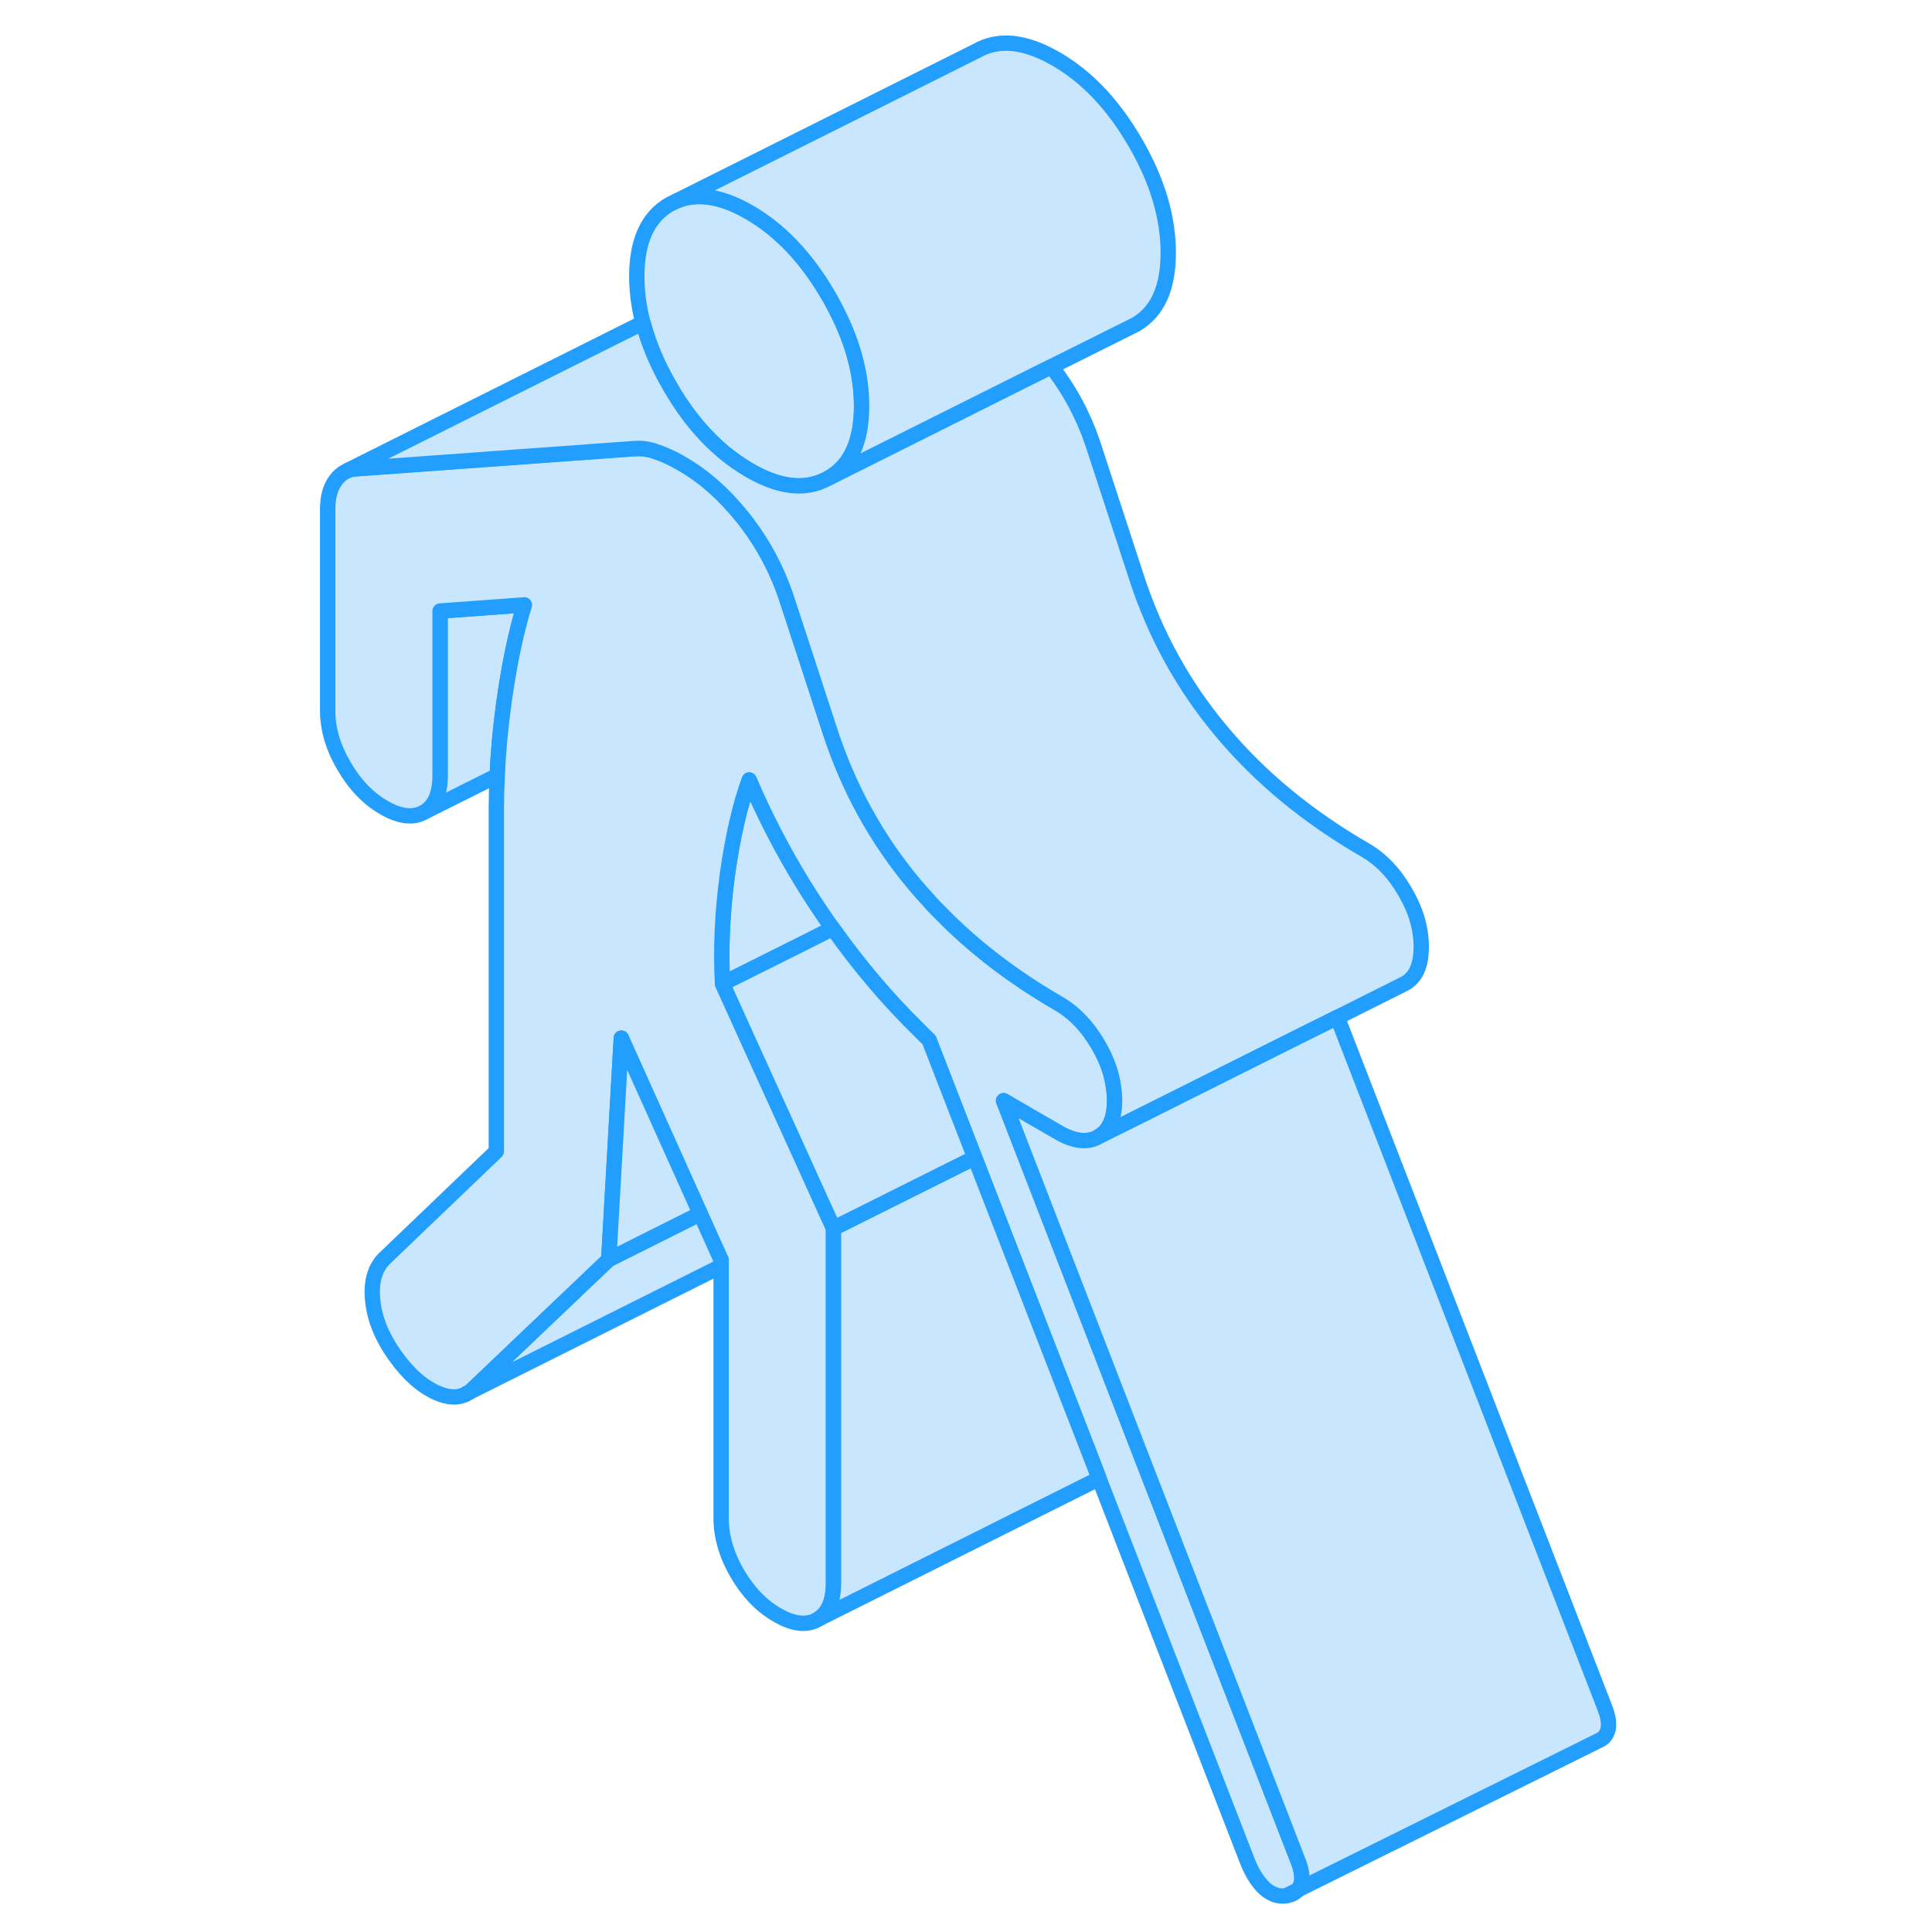 <svg width="48" height="48" viewBox="0 0 89 126" fill="#c8e7ff" xmlns="http://www.w3.org/2000/svg" stroke-width="1px" stroke-linecap="round" stroke-linejoin="round"><path d="M15.7 39.449C15.15 41.239 14.71 43.349 14.37 45.779C14.14 47.439 13.99 49.039 13.93 50.579L9.15 52.969C9.85 52.569 10.2 51.769 10.2 50.579V39.849L15.7 39.449Z" stroke="#229EFF" stroke-linejoin="round"/><path d="M65.37 123.629C65.71 123.589 65.97 123.459 66.14 123.249L65.37 123.629Z" stroke="#229EFF" stroke-linejoin="round"/><path d="M37.69 26.479C37.69 28.799 36.98 30.359 35.54 31.179C35.43 31.239 35.31 31.299 35.19 31.349C33.83 31.969 32.22 31.739 30.36 30.659C30.31 30.629 30.25 30.599 30.2 30.559C28.26 29.399 26.58 27.609 25.19 25.199C24.4 23.839 23.83 22.509 23.48 21.199C23.46 21.149 23.44 21.099 23.43 21.049C23.16 20.019 23.03 19.009 23.03 18.019C23.03 15.709 23.75 14.139 25.19 13.319L25.64 13.099C26.98 12.549 28.56 12.799 30.36 13.839C32.38 14.999 34.1 16.819 35.54 19.299C35.63 19.459 35.72 19.609 35.8 19.769C37.07 22.079 37.69 24.319 37.69 26.479Z" stroke="#229EFF" stroke-linejoin="round"/><path d="M35.81 60.549L33.87 61.529L28.62 64.149C28.5 61.829 28.61 59.459 28.94 57.019C29.28 54.589 29.75 52.529 30.36 50.849C31.38 53.219 32.55 55.479 33.87 57.629C34.38 58.449 34.9 59.249 35.45 60.039C35.57 60.209 35.69 60.379 35.81 60.549Z" stroke="#229EFF" stroke-linejoin="round"/><path d="M66.33 122.939C66.28 123.059 66.22 123.169 66.14 123.259L65.37 123.639C64.88 123.709 64.42 123.549 63.99 123.169C63.56 122.779 63.2 122.219 62.89 121.479L53.18 96.439L52.88 95.649L48.53 84.439L45.07 75.509L42.09 67.829C41.89 67.639 41.68 67.439 41.48 67.229C39.42 65.219 37.53 62.989 35.81 60.559C35.69 60.389 35.57 60.219 35.45 60.049C34.9 59.259 34.38 58.459 33.87 57.639C32.55 55.489 31.38 53.229 30.36 50.859C29.75 52.539 29.28 54.599 28.94 57.029C28.61 59.469 28.5 61.839 28.62 64.159L30.5 68.309L33.91 75.809L34.95 78.109L35.86 80.109V103.239C35.86 104.439 35.51 105.229 34.81 105.629C34.1 106.029 33.23 105.929 32.2 105.329C31.16 104.739 30.29 103.829 29.58 102.619C28.88 101.409 28.53 100.199 28.53 99.009V82.189L27.17 79.169L22.02 67.709L21.2 82.159L12.4 90.539C12.32 90.619 12.25 90.679 12.17 90.749H12.16C12.1 90.809 12.03 90.849 11.96 90.879L11.81 90.959C11.3 91.189 10.71 91.149 10.02 90.849C9.04 90.429 8.13 89.619 7.27 88.419C6.42 87.229 5.93 86.029 5.81 84.839C5.68 83.649 5.93 82.739 6.54 82.109L13.87 75.089V52.689C13.87 51.999 13.89 51.299 13.93 50.579C13.99 49.039 14.14 47.439 14.37 45.779C14.71 43.349 15.15 41.239 15.7 39.449L10.2 39.849V50.579C10.2 51.769 9.85 52.569 9.15 52.969C8.45 53.369 7.58 53.269 6.54 52.669C5.5 52.069 4.63 51.159 3.93 49.949C3.22 48.739 2.87 47.539 2.87 46.349V33.199C2.87 32.429 3.04 31.809 3.38 31.339C3.57 31.079 3.79 30.879 4.04 30.759L4.16 30.699C4.33 30.629 4.51 30.589 4.71 30.579L22.67 29.279C22.74 29.269 22.8 29.259 22.87 29.269C23.29 29.229 23.75 29.279 24.22 29.439C24.77 29.619 25.35 29.879 25.96 30.239C27.43 31.079 28.77 32.279 30 33.829C30.07 33.919 30.14 33.999 30.2 34.089C31.32 35.559 32.16 37.159 32.75 38.879L33.88 42.329L35.59 47.569C36.81 51.359 38.67 54.749 41.18 57.729C41.21 57.759 41.24 57.799 41.27 57.829C41.49 58.099 41.72 58.359 41.97 58.619C42.24 58.939 42.54 59.249 42.85 59.559C45.02 61.779 47.58 63.739 50.52 65.439C51.56 66.039 52.43 66.949 53.13 68.159C53.68 69.099 54.02 70.039 54.13 70.969C54.17 71.239 54.19 71.499 54.19 71.769C54.19 72.959 53.84 73.749 53.13 74.149C52.43 74.559 51.56 74.459 50.52 73.859L49.52 73.279L48.53 72.709L46.95 71.789L47.85 74.109L48.53 75.869L55.71 94.409L66.1 121.229C66.41 121.969 66.48 122.539 66.33 122.939Z" stroke="#229EFF" stroke-linejoin="round"/><path d="M57.69 16.479C57.69 18.799 56.98 20.359 55.54 21.179L50.07 23.909L35.54 31.179C36.98 30.359 37.69 28.799 37.69 26.479C37.69 24.319 37.07 22.079 35.8 19.769C35.72 19.609 35.63 19.459 35.54 19.299C34.1 16.819 32.38 14.999 30.36 13.839C28.56 12.799 26.98 12.549 25.64 13.099L45.19 3.319C46.62 2.499 48.35 2.679 50.36 3.839C52.38 4.999 54.1 6.819 55.54 9.299C56.98 11.779 57.69 14.169 57.69 16.479Z" stroke="#229EFF" stroke-linejoin="round"/><path d="M74.19 61.759C74.19 62.949 73.84 63.739 73.13 64.139L72.91 64.249L68.72 66.349L65.93 67.739L55.86 72.779L53.13 74.139C53.84 73.739 54.19 72.949 54.19 71.759C54.19 71.489 54.17 71.229 54.13 70.959C54.02 70.029 53.68 69.089 53.13 68.149C52.43 66.939 51.56 66.029 50.52 65.429C47.58 63.729 45.02 61.769 42.85 59.549C42.54 59.239 42.24 58.929 41.97 58.609C41.72 58.349 41.49 58.089 41.27 57.819C41.24 57.789 41.21 57.749 41.18 57.719C38.67 54.739 36.81 51.349 35.59 47.559L33.88 42.319L32.75 38.869C32.16 37.149 31.32 35.549 30.2 34.079C30.14 33.989 30.07 33.909 30 33.819C28.77 32.269 27.43 31.069 25.96 30.229C25.35 29.869 24.77 29.609 24.22 29.429C23.75 29.269 23.29 29.219 22.87 29.259C22.8 29.249 22.74 29.259 22.67 29.269L4.71 30.569C4.51 30.579 4.33 30.619 4.16 30.689L23.43 21.049C23.43 21.049 23.46 21.149 23.48 21.199C23.83 22.509 24.4 23.839 25.19 25.199C26.58 27.609 28.26 29.399 30.2 30.559C30.25 30.599 30.31 30.629 30.36 30.659C32.22 31.739 33.83 31.969 35.19 31.349C35.31 31.299 35.43 31.239 35.54 31.179L50.07 23.909C51.26 25.429 52.14 27.089 52.75 28.869L55.59 37.559C56.81 41.349 58.67 44.739 61.18 47.719C63.68 50.709 66.8 53.279 70.52 55.429C71.56 56.029 72.43 56.939 73.13 58.149C73.84 59.359 74.19 60.559 74.19 61.759Z" stroke="#229EFF" stroke-linejoin="round"/><path d="M27.17 79.159L21.2 82.149L22.02 67.699L27.17 79.159Z" stroke="#229EFF" stroke-linejoin="round"/><path d="M53.18 96.429L34.81 105.619C35.51 105.219 35.86 104.429 35.86 103.229V80.099L45.07 75.499L48.53 84.429L52.88 95.639L53.18 96.429Z" stroke="#229EFF" stroke-linejoin="round"/><path d="M86.33 112.929C86.24 113.159 86.1 113.339 85.9 113.449L85.66 113.569L66.14 123.249C66.22 123.159 66.28 123.049 66.33 122.929C66.48 122.529 66.41 121.959 66.1 121.219L55.71 94.409L48.53 75.859L47.85 74.099L46.95 71.779L48.53 72.699L49.52 73.269L50.52 73.849C51.56 74.449 52.43 74.549 53.13 74.139L55.86 72.779L65.93 67.739L68.72 66.349L86.1 111.219C86.41 111.959 86.48 112.529 86.33 112.929Z" stroke="#229EFF" stroke-linejoin="round"/><path d="M45.07 75.499L35.86 80.099L34.95 78.099L33.91 75.799L30.5 68.299L28.62 64.149L33.87 61.529L35.81 60.549C37.53 62.979 39.42 65.209 41.48 67.219C41.68 67.429 41.89 67.629 42.09 67.819L45.07 75.499Z" stroke="#229EFF" stroke-linejoin="round"/><path d="M28.53 82.179V82.579L11.96 90.869C12.03 90.839 12.1 90.799 12.16 90.749H12.17C12.25 90.669 12.32 90.609 12.4 90.529L21.2 82.149L27.17 79.159L28.53 82.179Z" stroke="#229EFF" stroke-linejoin="round"/><path d="M11.81 90.949L11.96 90.869" stroke="#229EFF" stroke-linejoin="round"/></svg>